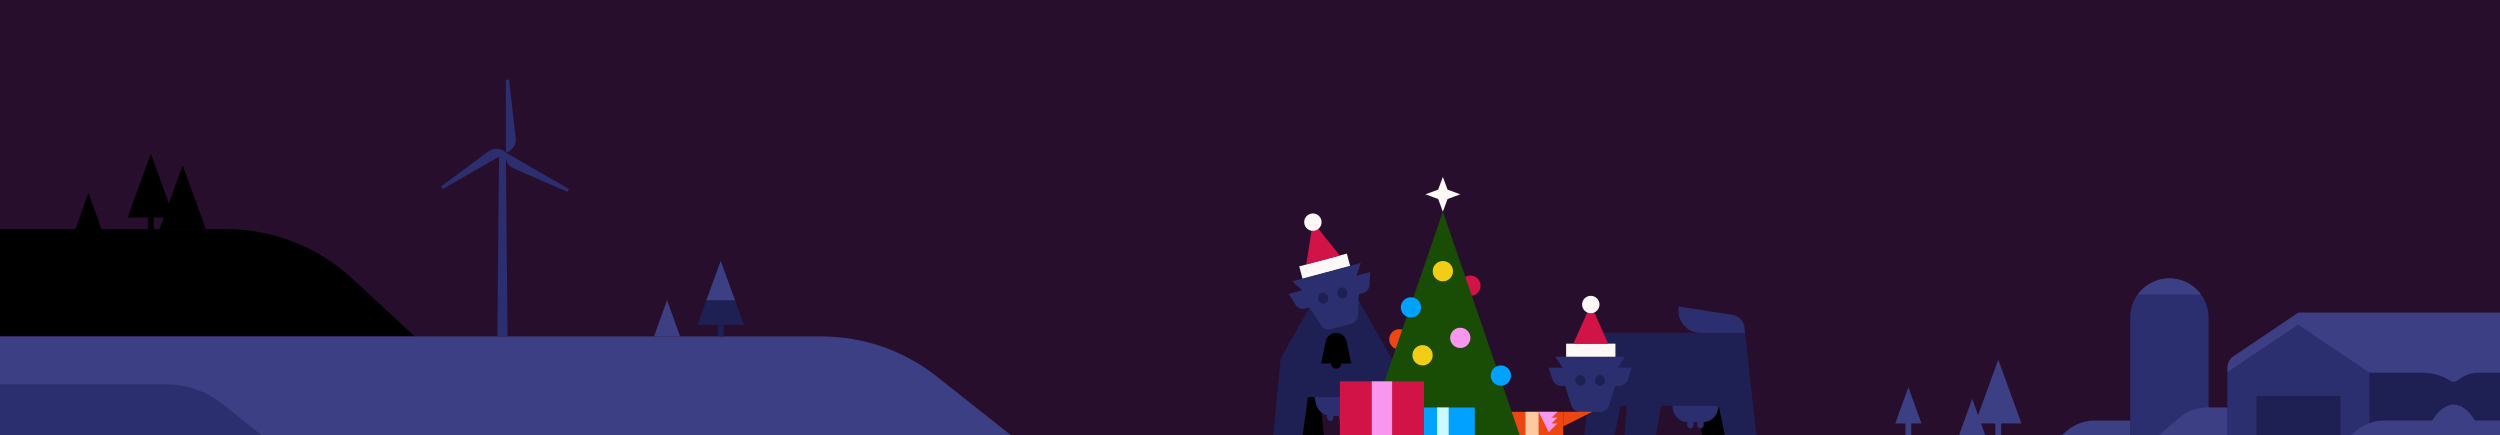 <svg xmlns="http://www.w3.org/2000/svg" fill="none" viewBox="0 0 1724 300"><g clip-path="url(#a)"><path fill="#280e2d" d="M0 0h1724v300H0z"/><path fill="#1E2054" d="M1585 224h139v76h-139v-76Z"/><path fill="#3C3F83" d="M1536 253.822a9.997 9.997 0 0 1 4.41-8.295l43.32-29.174c.83-.556 1.8-.853 2.8-.853H1724V257h-15.18c-3.8 0-7.52 1.085-10.73 3.127l-3.9 2.48a4.08 4.08 0 0 1-4.38 0 35.839 35.839 0 0 0-19.25-5.607H1585v-33l-49 33v-3.178Z"/><path fill="#000" d="M-27 158h182.906c32.268 0 63.344 12.173 86.993 34.079L286 232H-27v-74Zm88-25 9 25H52l9-25Z"/><path fill="#3C3F83" d="M-28 232h594.475c28.899 0 56.953 9.763 79.624 27.709L697 300H-28v-68Z"/><path fill="#2C2F6F" d="M-188.703 265h302.701a64.185 64.185 0 0 1 40.137 14.098l26.126 20.937h-368.964V265Z"/><path fill="#3C3F83" d="m460 207 9 25h-18l9-25Z"/><path fill="#2C2F6F" d="M344.167 105h4.666L350 232h-7l1.167-127Zm4.7-50h2.185l4.565 40.17a9.39 9.39 0 0 1-6.75 10.088V55Z"/><path fill="#2C2F6F" d="m305.344 130.387-1.093-1.893 32.506-24.038a9.39 9.39 0 0 1 12.112.802l-43.525 25.129Z"/><path fill="#2C2F6F" d="m392.391 130.387-1.093 1.892-37.07-16.132a9.388 9.388 0 0 1-5.362-10.889l43.525 25.129Z"/><path fill="#000" d="m104 106-16 44h32l-16-44Z"/><path fill="#000" d="m126 114-16 44h32l-16-44Zm-20 36h-4v8h4z"/><path fill="#3C3F83" d="m1360 275 9 25h-18l9-25Z"/><path fill="#3C3F83" d="m1378 248 16 44h-32l16-44Zm-2 44h4v8h-4zm-60-25 9 25h-18l9-25Zm-2 25h4v8h-4z"/><path fill="#2C2F6F" d="m1536 257 49-33 49 33v43h-98v-43Z"/><path fill="#1E2054" d="M1556 273h58v27h-58v-27Z"/><path fill="#2C2F6F" d="M1469 219c0-14.912 12.09-27 27-27s27 12.088 27 27v81h-54v-81Z"/><path fill="#3C3F83" d="M1517.75 203h-43.5c4.91-6.672 12.83-11 21.75-11s16.83 4.328 21.75 11Zm-15.2 85.295a30.005 30.005 0 0 1 19.61-7.295H1536v19h-47l13.55-11.705Zm122 9a30.005 30.005 0 0 1 19.61-7.295H1756v19h-145l13.55-11.705Zm-199.52.067a30.005 30.005 0 0 1 19.69-7.362H1469v10h-47l3.03-2.638Z"/><path fill="#3C3F83" d="M1713 310c0 11.598-9.4 21-21 21s-21-9.402-21-21 9.4-31 21-31 21 19.402 21 31Z"/><path fill="#000" d="M1173.94 300.573h21.66l-2.28-20.794h-23.71l4.33 20.794Z"/><path fill="#1E2054" d="m1102.9 229.529-16.47 16.462v28.159l8.67.433-2.6 25.993h20.79l4.33-20.794h4.34l-1.74 20.794h21.66l3.47-20.794h39.86l4.33 20.794h21.66l-7.8-71.047h-100.5Z"/><path fill="#2C2F6F" fill-rule="evenodd" d="M1089.69 284.11a6.376 6.376 0 0 1-6.08-4.433l-4.31-13.57h-2.66a6.363 6.363 0 0 1-6.07-4.433l-2.57-8.063h9.62l-5.07-7.624h48.09l-5.08 7.624h9.62l-2.56 8.063a6.375 6.375 0 0 1-6.08 4.433h-2.65l-4.32 13.57a6.373 6.373 0 0 1-6.07 4.433h-13.81Zm-3.26-21.709c0 2.047 1.53 3.706 3.42 3.706s3.42-1.659 3.42-3.706c0-2.047-1.53-3.707-3.42-3.707s-3.42 1.66-3.42 3.707Zm20.33 0c0 2.047-1.53 3.706-3.43 3.706-1.89 0-3.42-1.659-3.42-3.706 0-2.047 1.53-3.707 3.42-3.707 1.9 0 3.43 1.66 3.43 3.707Z" clip-rule="evenodd"/><path fill="#2C2F6F" d="m1157.48 211.332 37.01 5.742c4.53.702 8.02 4.351 8.52 8.902l.38 3.551h-30.73c-8.38 0-15.18-6.8-15.18-15.189v-3.006Zm27.72 68.449h-32.05l.64 3.036a10.361 10.361 0 0 0 10.14 8.227h10.49c4.9 0 9.13-3.431 10.14-8.227l.64-3.036Z"/><path fill="#2C2F6F" d="M1163.54 290.176h4.33v3.052c0 1.188-.95 2.146-2.14 2.146a2.19 2.19 0 0 1-2.19-2.186v-3.012Zm6.98 0h4.33v3.052c0 1.188-.95 2.146-2.14 2.146a2.19 2.19 0 0 1-2.19-2.186v-3.012Z"/><path fill="#EC4612" d="M1035 284h43v19h-43z"/><path fill="#FDC99F" d="M1052 284h9v19h-9z"/><path fill="#EC4612" d="M1078 284h20l-20 10v-10Z"/><path fill="#FFF8F7" d="m928.78 174.875-32.841 8.8 2.329 8.693 32.841-8.8z"/><path fill="#D11347" d="m923.951 176.17-18.58-22.974-4.603 29.185 23.183-6.211Z"/><circle cx="6" cy="6" r="6" fill="#FFF8F7" transform="scale(-1 1) rotate(15 -1008.716 -3381.68)"/><path fill="#FFF8F7" d="M907.971 199.31h25.923v12.421h-25.923z"/><path fill="#1E2054" d="m964.791 300.576-5.2-53.368-29.24-51.674H912.44l-29.241 51.674L878 300.576h21.698l10.848-19.269h21.698l10.849 19.269h21.698Z"/><path fill="#000" d="M932.511 273.839h8.204l3.715 26.733h-14.851l2.932-26.733Zm-22.34 0h-8.204l-3.715 26.733h14.852l-2.933-26.733Z"/><circle cx="921.416" cy="250.623" r="3.561" fill="#000"/><path fill="#000" d="M914.255 235.363a7.32 7.32 0 0 1 14.322 0l3.224 15.261h-20.77l3.224-15.261Z"/><path fill="#2C2F6F" d="M906.471 273.826h29.843l-.928 4.377a10.819 10.819 0 0 1-10.582 8.573h-6.823a10.817 10.817 0 0 1-10.581-8.573l-.929-4.377Z"/><rect width="4.451" height="8.011" x="923.189" y="282.266" fill="#2C2F6F" rx="2.225"/><rect width="4.451" height="8.011" x="915.179" y="282.266" fill="#2C2F6F" rx="2.225"/><path fill="#2C2F6F" fill-rule="evenodd" d="M917.998 226.942a6.484 6.484 0 0 1-7.139-2.755l-7.817-12.193-2.609.699a6.484 6.484 0 0 1-7.139-2.754l-4.644-7.246 9.459-2.534-6.996-6.154 47.274-12.667-2.983 8.827 9.46-2.534-.4 8.597a6.483 6.483 0 0 1-4.805 5.954l-2.61.7-.672 14.468a6.483 6.483 0 0 1-4.805 5.954l-13.574 3.638Zm-8.921-20.468c.538 2.011 2.482 3.238 4.341 2.74 1.859-.498 2.929-2.532 2.391-4.543-.539-2.011-2.483-3.238-4.342-2.74-1.859.499-2.929 2.533-2.39 4.543Zm19.987-5.355c.539 2.011-.531 4.045-2.39 4.543-1.859.498-3.803-.728-4.342-2.739-.539-2.011.531-4.045 2.39-4.543 1.859-.498 3.803.728 4.342 2.739Z" clip-rule="evenodd"/><circle cx="1014" cy="197" r="7" fill="#D11347"/><circle cx="965" cy="234" r="7" fill="#EC4612"/><path fill="#194D05" d="m942 300 53-154 53 154H942Z"/><circle cx="1007" cy="233" r="7" fill="#F996EE" transform="rotate(180 1007 233)"/><circle cx="981" cy="245" r="7" fill="#F2CD16"/><circle cx="973" cy="212" r="7" fill="#00A1FF"/><circle cx="995" cy="187" r="7" fill="#F2CD16"/><circle cx="1035" cy="259" r="7" fill="#00A1FF"/><path fill="#FFF8F7" d="m995 146 3.241-8.759L1007 134l-8.759-3.241L995 122l-3.241 8.759L983 134l8.759 3.241L995 146Z"/><path fill="#00A1FF" d="M972 281h45v19h-45z"/><path fill="#CCF8FF" d="M991 281h8v19h-8z"/><path fill="#D11347" d="M924 263h58v37h-58z"/><path fill="#F996EE" d="M946 263h14v37h-14z"/><path fill="#FFF8F7" d="M1080 237h34v9h-34z"/><path fill="#D11347" d="m1085 237 12-27 12 27h-24Z"/><circle cx="1097" cy="210" r="6" fill="#FFF8F7"/><path fill="#F996EE" d="M1061 284h13l-4 4h4l-4 4h4l-6 6-7-14Z"/><path fill="#1E2054" d="m497 180-16 44h32l-16-44Z"/><path fill="#3C3F83" d="m497 180-9.818 27h19.636L497 180Z"/><path fill="#1E2054" d="M499 224h-4v8h4z"/></g><defs><clipPath id="a"><path fill="#fff" d="M0 0h1724v300H0z"/></clipPath></defs></svg>